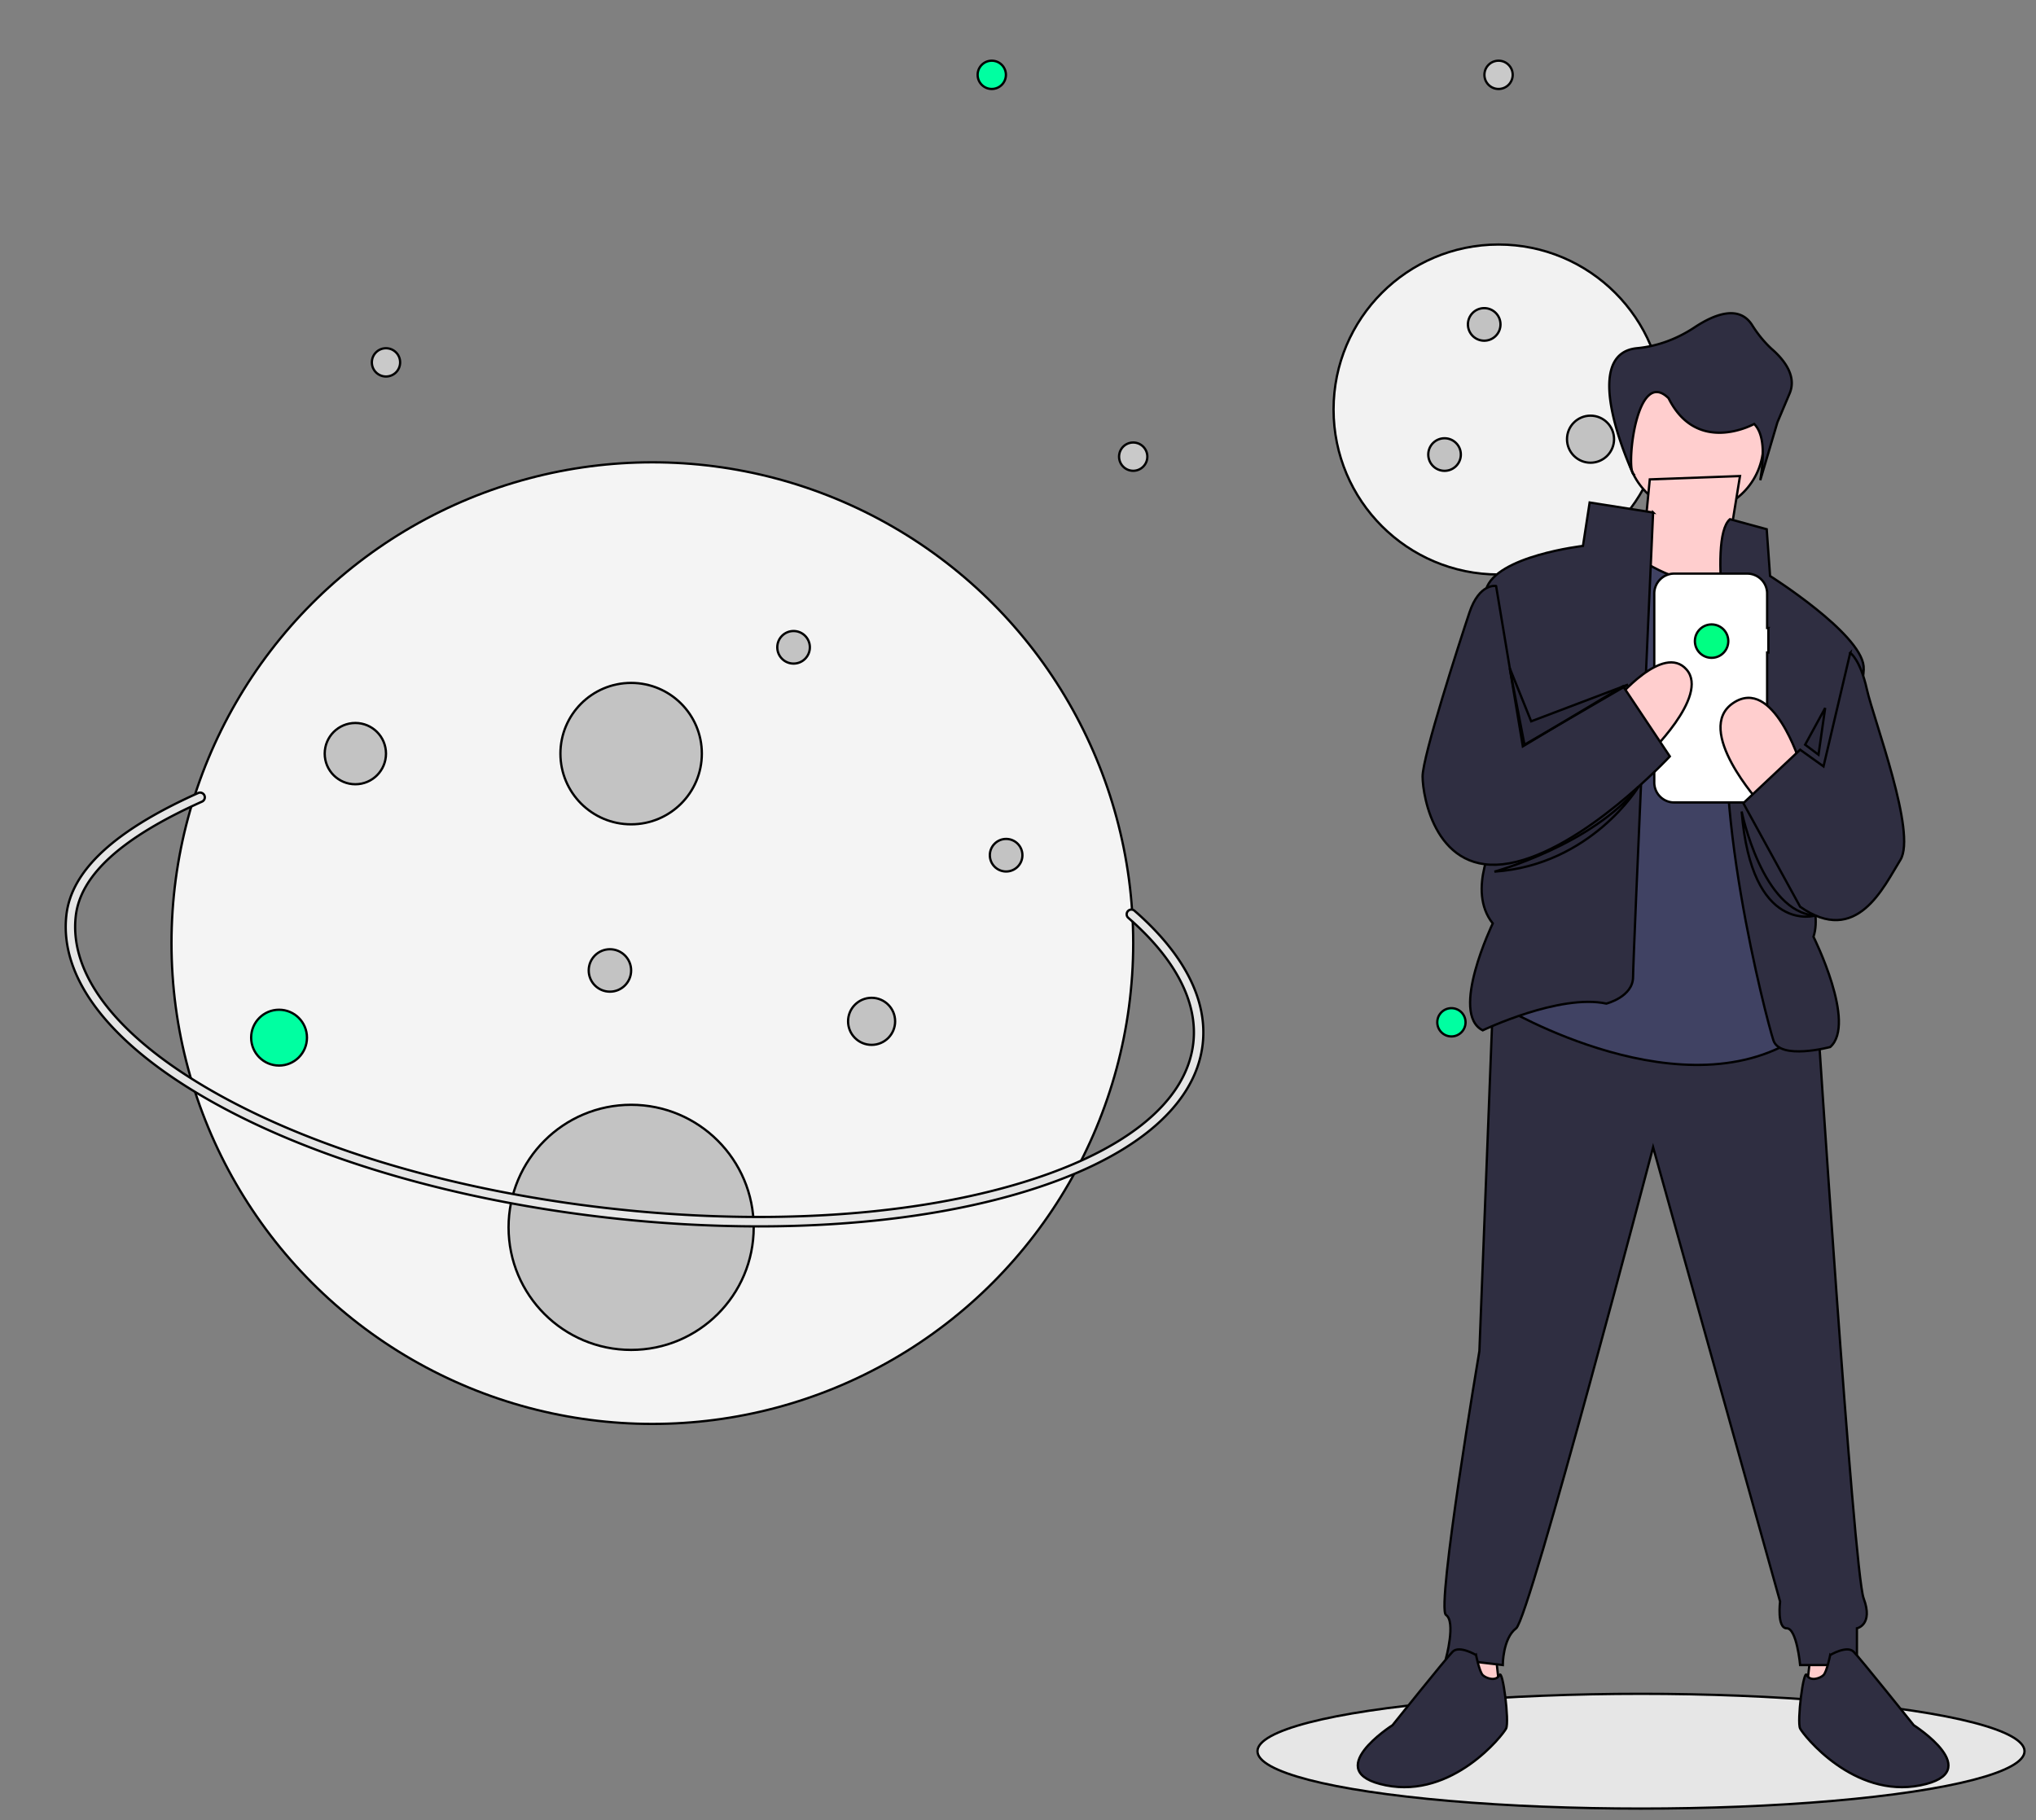 <svg width="887" height="793" xmlns="http://www.w3.org/2000/svg" stroke="null" style="vector-effect: non-scaling-stroke;">
 <rect width="100%" height="100%" fill="#808080" stroke="none"/>
 <title stroke="null" style="vector-effect: non-scaling-stroke;">lost_online</title>

 <g stroke="null">
  <title stroke="null">Layer 1</title>
  <ellipse stroke="null" cx="714.917" cy="763" rx="167.083" ry="25" fill="#e6e6e6" id="svg_1"/>
  <circle stroke="null" cx="652.859" cy="178.425" r="71.883" fill="#f2f2f2" id="svg_3"/>
  <circle stroke="null" style="vector-effect: non-scaling-stroke;" cx="432.075" cy="32.605" r="6.161" fill="#00ffa1" id="svg_2"/>
  <circle stroke="null" cx="632.321" cy="445.419" r="6.161" fill="#00ffa1" id="svg_5"/>
  <circle stroke="null" cx="652.859" cy="32.605" r="6.161" fill="#c9c9c9" id="svg_6"/>
  <circle stroke="null" cx="739.119" cy="329.38" r="6.161" fill="#f2f2f2" id="svg_7"/>
  <circle stroke="null" cx="493.689" cy="198.963" r="6.161" fill="#c9c9c9" id="svg_8"/>
  <circle stroke="null" cx="168.161" cy="157.887" r="6.161" fill="#c9c9c9" id="svg_9"/>
  <circle stroke="null" cx="284.201" cy="410.919" r="209.488" fill="#f4f4f4" id="svg_10"/>
  <circle stroke="null" cx="274.959" cy="328.353" r="30.807" opacity="0.2" id="svg_11"/>
  <circle stroke="null" cx="274.959" cy="534.76" r="53.399" opacity="0.2" id="svg_12"/>
  <circle stroke="null" cx="646.606" cy="141.346" r="7.097" opacity="0.2" id="svg_14"/>
  <circle stroke="null" cx="345.724" cy="282.032" r="7.097" opacity="0.2" id="svg_15"/>
  <circle stroke="null" cx="265.717" cy="422.828" r="9.242" opacity="0.2" id="svg_16"/>
  <circle stroke="null" cx="629.332" cy="198.046" r="7.097" opacity="0.2" id="svg_17"/>
  <circle stroke="null" cx="438.328" cy="372.619" r="7.097" opacity="0.2" id="svg_18"/>
  <circle stroke="null" cx="692.927" cy="191.353" r="10.251" opacity="0.2" id="svg_19"/>
  <circle stroke="null" cx="379.721" cy="444.998" r="10.251" opacity="0.2" id="svg_20"/>
  <circle stroke="null" cx="154.812" cy="328.353" r="13.35" opacity="0.2" id="svg_21"/>
  <path stroke="null" d="m330.589,534.338a586.023,586.023 0 0 1 -65.929,-3.81c-65.831,-7.476 -126.546,-25.142 -170.959,-49.743c-44.957,-24.902 -67.962,-54.061 -64.777,-82.104c2.206,-19.429 20.985,-36.819 57.41,-53.162a2.054,2.054 0 0 1 1.682,3.749c-34.987,15.697 -52.981,32.012 -55.01,49.877c-2.985,26.285 19.277,54.003 62.686,78.048c43.952,24.346 104.124,41.837 169.432,49.254c65.308,7.417 127.869,3.863 176.162,-10.006c47.696,-13.699 75.607,-35.718 78.591,-62.003c2.02,-17.782 -7.775,-36.637 -28.325,-54.526a2.054,2.054 0 0 1 2.698,-3.099c21.615,18.817 31.888,38.904 29.709,58.088c-3.185,28.043 -32.142,51.301 -81.538,65.487c-32.162,9.237 -70.549,13.95 -111.83,13.95z" fill="#e5e5e5" id="svg_22"/>
  <polygon stroke="null" points="651.786,722.434 653.241,735.534 640.142,734.078 640.142,718.067 651.786,722.434 " fill="#ffcccc" id="svg_23"/>
  <polygon stroke="null" points="788.607,722.434 787.151,735.534 800.251,734.078 800.251,718.067 788.607,722.434 " fill="#ffcccc" id="svg_24"/>
  <path stroke="null" d="m650.33,438.726l-5.822,149.921s-18.922,112.077 -14.555,114.988s0,18.922 0,18.922l24.744,2.911s0,-11.644 5.822,-16.011s59.677,-209.598 59.677,-209.598l55.311,197.954s-1.456,11.644 2.911,11.644s5.822,16.011 5.822,16.011l24.744,0l0,-16.011s7.278,-1.456 2.911,-13.1s-20.378,-257.631 -20.378,-257.631l-141.188,-0z" fill="#2f2e41" id="svg_25"/>
  <path stroke="null" d="m643.053,721.101s-7.278,-4.367 -10.189,-1.456s-26.2,32.022 -26.2,32.022s-32.022,20.378 -2.911,26.2s50.944,-21.833 52.4,-24.744s-1.456,-26.2 -2.911,-23.289s-5.822,1.456 -7.278,0s-2.911,-8.733 -2.911,-8.733z" fill="#2f2e41" id="svg_26"/>
  <path stroke="null" d="m797.34,721.101s7.278,-4.367 10.189,-1.456s26.2,32.022 26.2,32.022s32.022,20.378 2.911,26.2s-50.944,-21.833 -52.4,-24.744s1.456,-26.2 2.911,-23.289s5.822,1.456 7.278,0s2.911,-8.733 2.911,-8.733z" fill="#2f2e41" id="svg_27"/>
  <circle stroke="null" cx="738.391" cy="193.466" r="29.839" fill="#ffcece" id="svg_28"/>
  <polygon stroke="null" points="718.741,208.872 714.374,253.994 749.307,261.272 758.041,207.417 718.741,208.872 " fill="#ffcece" id="svg_29"/>
  <path stroke="null" d="m755.129,245.138s-8.733,18.922 -40.755,-1.456l-59.677,195.043s80.055,48.033 130.999,11.644l-17.467,-196.498l-13.1,-8.733z" fill="#404263" id="svg_30"/>
  <path stroke="null" d="m720.196,223.305l-27.655,-4.367l-2.911,18.922s-37.844,4.367 -42.211,18.922l4.367,107.71s-13.1,23.289 -1.456,37.844c0,0 -18.922,39.3 -4.367,46.577c0,0 33.477,-16.011 53.855,-11.644c0,0 11.644,-2.911 11.644,-11.644s8.733,-202.321 8.733,-202.321z" fill="#2f2e41" id="svg_31"/>
  <path stroke="null" d="m753.674,226.216l16.011,4.367l1.456,20.378s39.3,24.744 40.755,39.3s-29.111,84.422 -29.111,84.422s11.644,20.378 7.278,33.478c0,0 18.922,37.844 7.278,48.033c0,0 -21.833,5.822 -24.744,-2.911s-29.111,-109.166 -17.467,-157.199c-0,0 -11.644,-61.133 -1.456,-69.866z" fill="#2f2e41" id="svg_32"/>
  <path stroke="null" d="m770.413,273.618l-0.548,0l0,-15.008a8.686,8.686 0 0 0 -8.686,-8.686l-31.797,0a8.686,8.686 0 0 0 -8.686,8.686l0,82.337a8.686,8.686 0 0 0 8.686,8.686l31.797,0a8.686,8.686 0 0 0 8.686,-8.686l0,-56.645l0.548,0l0,-10.683z" fill="#fff" id="svg_33"/>
  <path stroke="null" d="m784.24,332.471s-11.644,-37.844 -29.111,-26.2s11.644,43.666 11.644,43.666l17.467,-17.466z" fill="#ffcece" id="svg_34"/>
  <path stroke="null" d="m704.185,304.815s20.378,-24.744 30.566,-13.1s-17.467,37.844 -17.467,37.844l-13.1,-24.744z" fill="#ffcece" id="svg_35"/>
  <path stroke="null" d="m651.786,255.327s-7.278,-1.456 -11.644,11.644s-20.378,62.588 -20.378,71.322s5.822,43.666 37.844,37.844s69.866,-46.577 69.866,-46.577l-20.378,-30.566l-43.666,26.2l-11.644,-69.866z" fill="#2f2e41" id="svg_36"/>
  <polygon stroke="null" points="658.075 293.062 664.158 324.465 709.28 298.266 667.069 314.277 657.763 291.188 658.075 293.062" opacity="0.1" id="svg_37"/>
  <polygon stroke="null" points="786.424 324.465 792.246 328.832 795.157 308.454 786.424 324.465" opacity="0.1" id="svg_38"/>
  <path stroke="null" d="m651.058,379.776s42.753,-11.631 62.86,-37.11c0,0 -20.649,34.199 -62.86,37.11z" opacity="0.1" id="svg_39"/>
  <path stroke="null" d="m758.768,353.576s9.003,44.059 32.157,45.318c-0,0 -27.79,8.537 -32.157,-45.318z" opacity="0.1" id="svg_40"/>
  <path stroke="null" d="m806.074,284.438s4.367,2.911 7.278,16.011s21.833,62.588 14.555,74.233s-18.922,37.844 -43.666,20.378l-24.744,-45.122l24.744,-23.289l10.189,7.278l11.644,-49.489z" fill="#2f2e41" id="svg_41"/>
  <path stroke="null" d="m711.484,206.418s-24.411,-51.993 1.59,-54.698a66.289,87.117 0 0 0 24.935,-8.929c8.619,-5.764 19.468,-10.145 25.241,-1.272a42.899,56.378 0 0 0 8.727,10.625c5.071,4.42 10.939,11.585 7.69,19.272l-5.327,12.601l-7.458,25.202c1.737,-10.87 1.78,-19.997 -2.663,-24.502c0,0 -24.793,13.866 -37.287,-11.201c-13.987,-13.792 -18.437,29.618 -15.448,32.902z" fill="#2f2e41" id="svg_42"/>
  <circle stroke="null" cx="745.668" cy="279.343" r="7.278" fill="#00ff83" id="svg_43"/>
  <circle stroke="null" cx="121.575" cy="452.105" r="12.161" fill="#00ffa1" id="svg_4"/>
 </g>
</svg>
